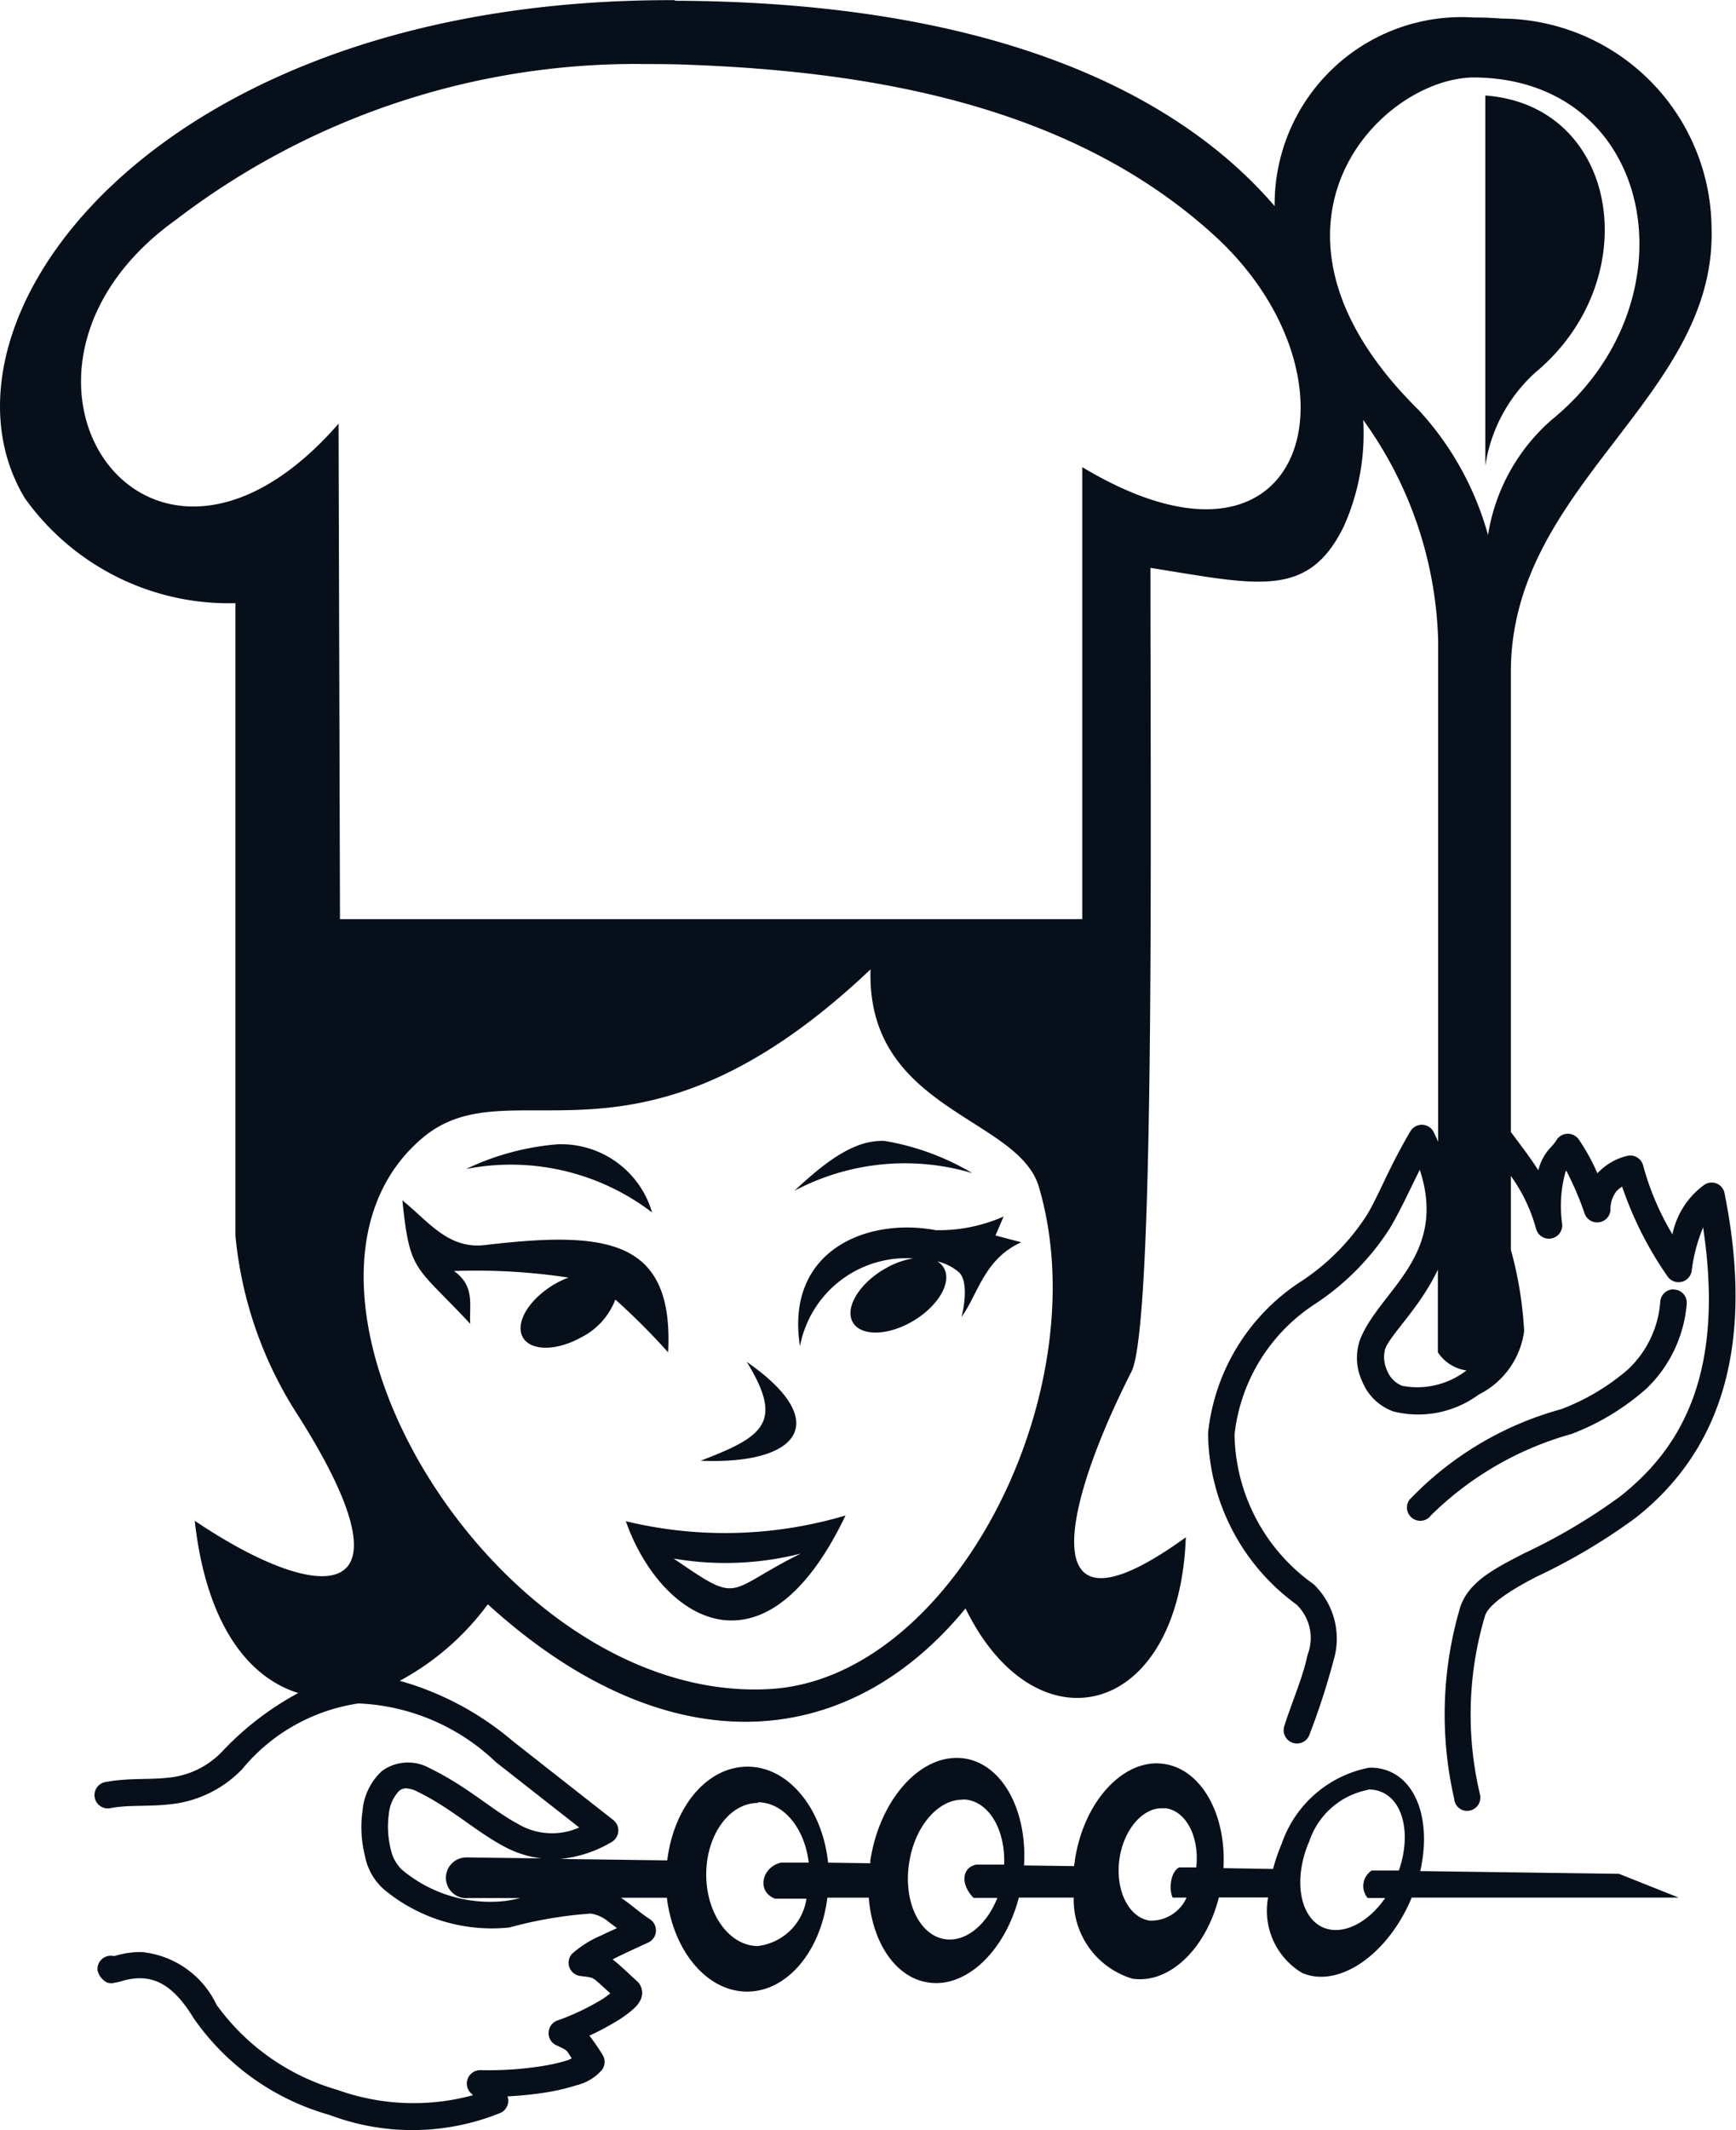 <svg xmlns="http://www.w3.org/2000/svg" width="23.018" height="28.231" viewBox="0 0 23.018 28.231"><g transform="translate(-131.566 -303.012)"><g transform="translate(131.566 303.012)"><path d="M-1088.937,430.411c-6.912-.025-10.019,4.278-8.619,6.6a3.322,3.322,0,0,0,2.793,1.392v8.385a5.277,5.277,0,0,0,.827,2.376c1.635,2.577.3,2.523-1.367,1.4.15,1.348.694,2.072,1.373,2.283a3.951,3.951,0,0,0-.994.759,1.134,1.134,0,0,1-.74.364c-.248.028-.522,0-.825.057a.176.176,0,0,0-.14.206.176.176,0,0,0,.206.14c.238-.046.5-.018.8-.052a1.541,1.541,0,0,0,.948-.464,2.466,2.466,0,0,1,1.543-.872,2.8,2.8,0,0,1,1.822.778l1.105.866a.885.885,0,0,1-.822-.053c-.316-.167-.661-.49-1.159-.732a.588.588,0,0,0-.633.035.805.805,0,0,0-.258.521,1.545,1.545,0,0,0,.03.6.78.78,0,0,0,.29.48,2.237,2.237,0,0,0,1.628.474,5.506,5.506,0,0,1,1.076-.184.475.475,0,0,1,.238.11c.03.022.077.057.11.083-.069.032-.131.059-.2.093a1.439,1.439,0,0,0-.39.242.176.176,0,0,0-.041.182.177.177,0,0,0,.145.117c.138.017.149.018.192.047.027.019.127.111.206.184a1.2,1.2,0,0,1-.123.087,3.186,3.186,0,0,1-.575.271.176.176,0,0,0-.12.158.176.176,0,0,0,.1.17c.106.049.123.059.146.083.009.009.045.068.061.091a.28.28,0,0,1-.058.027,2.482,2.482,0,0,1-.381.083,4.522,4.522,0,0,1-.768.047.177.177,0,0,0-.17.108.176.176,0,0,0,.043.2l.025.024a2.993,2.993,0,0,1-1.8-.071,3,3,0,0,1-1.6-1.126,1.233,1.233,0,0,0-.989-.7,1.17,1.17,0,0,0-.343.046l-.028.008a.177.177,0,0,0-.158.037.176.176,0,0,0-.061.15.24.24,0,0,0,.132.165.178.178,0,0,0,.1,0,.852.852,0,0,0,.1-.024.829.829,0,0,1,.242-.035c.186.006.426.076.7.529a3.269,3.269,0,0,0,1.8,1.282,3.106,3.106,0,0,0,2.272-.028.176.176,0,0,0,.09-.217c.15-.008.313-.023.474-.047a2.77,2.77,0,0,0,.438-.1.654.654,0,0,0,.337-.2.176.176,0,0,0,.009-.208,2.8,2.8,0,0,0-.172-.25,3.563,3.563,0,0,0,.343-.181,1.459,1.459,0,0,0,.246-.178.365.365,0,0,0,.088-.113.222.222,0,0,0,.023-.1.222.222,0,0,0-.052-.134l-.014-.014c-.167-.151-.239-.225-.326-.29l.019-.011c.149-.074.32-.152.455-.214a.176.176,0,0,0,.1-.147.176.176,0,0,0-.078-.16c-.118-.077-.224-.17-.34-.255l-.046-.031h.609c.086.705.53,1.244,1.064,1.244s.978-.539,1.064-1.245h.549c.048.6.359,1.067.8,1.126.5.068,1.007-.423,1.19-1.127h.728a1.091,1.091,0,0,0,.779,1.075c.49.072.975-.4,1.145-1.077h.653a.961.961,0,0,0,.45,1c.474.206,1.118-.224,1.439-.962.005-.012.009-.024.014-.036l3.54,0-.79-.315-2.636-.036c.138-.6-.013-1.148-.4-1.318a.631.631,0,0,0-.28-.052,1.533,1.533,0,0,0-1.159,1.014,2.248,2.248,0,0,0-.112.328l-.658-.011c.04-.709-.29-1.308-.786-1.381a.691.691,0,0,0-.1-.008c-.5,0-.977.553-1.085,1.291,0,.024-.007.047-.01.071l-.663-.009c.044-.735-.291-1.35-.8-1.419a.723.723,0,0,0-.106-.006c-.52.008-1.014.59-1.132,1.36,0,.012,0,.024,0,.036l-.56-.008c-.077-.72-.526-1.272-1.068-1.272s-.978.537-1.065,1.242l-1.417-.019a1.643,1.643,0,0,0,.679-.224.177.177,0,0,0,.089-.141.176.176,0,0,0-.068-.152l-1.33-1.044a3.963,3.963,0,0,0-1.5-.8,3.51,3.51,0,0,0,1.168-1.014c2.373,2.159,4.759,1.974,6.334.055.934,1.908,2.834,1.457,2.921-.943-2.085,1.509-1.617-.434-.721-2.195.311-.61.252-7.1.252-10.653,1.411.223,2.089.42,2.563-.548a3.006,3.006,0,0,0,.258-1.412,5.221,5.221,0,0,1,.994,2.933v6.634c-.018-.042-.037-.084-.058-.126a.176.176,0,0,0-.152-.1.177.177,0,0,0-.159.087c-.3.512-.413.837-.575,1.107a2.975,2.975,0,0,1-.888.891,2.73,2.73,0,0,0-1.219,2,2.844,2.844,0,0,0,1.173,2.274.613.613,0,0,1,.146.666c-.06.293-.209.631-.309.946a.177.177,0,0,0,.116.221.177.177,0,0,0,.221-.116,9.5,9.5,0,0,0,.318-.981,1,1,0,0,0-.265-1.006,2.477,2.477,0,0,1-1.049-1.985,2.374,2.374,0,0,1,1.075-1.734,3.384,3.384,0,0,0,.981-.993c.136-.227.251-.481.4-.781.379,1.149-.542,1.607-.792,2.253a.728.728,0,0,0,.028.55.7.7,0,0,0,.414.4,1.353,1.353,0,0,0,1.134-.225,1.1,1.1,0,0,0,.6-.842,5.06,5.06,0,0,0-.176-1.075v-.979a2.19,2.19,0,0,1,.334.7.176.176,0,0,0,.2.129.177.177,0,0,0,.147-.185,1.694,1.694,0,0,1,.044-.7c0-.006.007-.008.01-.013a4.063,4.063,0,0,1,.242.565.176.176,0,0,0,.193.118.176.176,0,0,0,.151-.168.379.379,0,0,1,.08-.244.358.358,0,0,1,.074-.061,4.757,4.757,0,0,0,.6,1.187.177.177,0,0,0,.187.076.176.176,0,0,0,.136-.149,2.153,2.153,0,0,1,.151-.572c.3,1.989-.329,2.958-1.105,3.568a7.673,7.673,0,0,1-1.263.748c-.389.2-.732.372-.85.707a5.006,5.006,0,0,0-.083,2.546.176.176,0,0,0,.1.148.177.177,0,0,0,.18-.023.177.177,0,0,0,.065-.169,4.578,4.578,0,0,1,.066-2.384c.049-.139.3-.316.682-.513a7.848,7.848,0,0,0,1.316-.782c.9-.711,1.648-1.949,1.176-4.3a.176.176,0,0,0-.1-.127.176.176,0,0,0-.163.012,1.074,1.074,0,0,0-.428.66,3.63,3.63,0,0,1-.389-.915.176.176,0,0,0-.216-.124.8.8,0,0,0-.39.23,2.6,2.6,0,0,0-.247-.449.176.176,0,0,0-.149-.075.176.176,0,0,0-.145.083.73.73,0,0,1-.08.1.691.691,0,0,0-.124.187.828.828,0,0,0-.038.115c-.118-.187-.246-.348-.364-.509v-6.1c0-2.475,2.721-3.629,2.661-5.867a2.8,2.8,0,0,0-2.787-2.789c-.125-.01-.246-.015-.364-.014a2.479,2.479,0,0,0-2.642,2.5c-1.262-1.471-3.688-2.707-7.956-2.722Zm-.452.847c.21,0,.42,0,.633.009,2.361.088,5.065.513,6.984,2.274,2.039,1.87,1.248,4.866-1.763,3.059v5.991h-9.842l-.019-6.567c-2.545,2.921-4.965-.688-2.159-2.7a10.034,10.034,0,0,1,6.166-2.067Zm11.014.178h.058c2.392.033,2.921,2.979,1.008,4.535a2.553,2.553,0,0,0-.846,1.529,4.019,4.019,0,0,0-.918-1.655C-1081.493,433.461-1079.63,431.48-1078.375,431.436Zm.184.239v4.906a2.084,2.084,0,0,1,.668-1.239C-1076.049,434.111-1076.414,431.805-1078.191,431.675Zm-8.151,11.582c-.059,1.868,1.957,1.952,2.231,2.88.8,2.7-1.124,6.515-3.563,6.657-3.655.213-6.941-5.343-4.606-7.306,1.181-.993,2.817.725,5.937-2.231Zm.178,2.272c-.332-.006-.667.169-1.186.661a3.124,3.124,0,0,1,2.357-.233A3.343,3.343,0,0,0-1086.164,445.529Zm-4.308.044a3.455,3.455,0,0,0-1.233.329,3.083,3.083,0,0,1,2.466.576A1.256,1.256,0,0,0-1090.472,445.574Zm-2.078.743c.1.972.167.852.9,1.638-.015-.243.068-.5-.216-.7a8.214,8.214,0,0,1,1.519.087,1.174,1.174,0,0,0-.156.071c-.34.187-.547.5-.46.7s.433.213.773.027a.935.935,0,0,0,.464-.507,9.128,9.128,0,0,1,.7.7c.077-1.506-.814-1.613-2.429-1.422C-1091.944,446.968-1092.206,446.593-1092.551,446.317Zm7.972.216a2.129,2.129,0,0,1-.9.181c-.9-.171-2,.26-1.8,1.538a1.434,1.434,0,0,1,1.5-1.164,1.074,1.074,0,0,0-.351.124c-.34.187-.546.5-.46.7s.433.213.773.027.545-.5.458-.7a.235.235,0,0,0-.1-.112.688.688,0,0,1,.286.143c.111.1.09.382.036.594.225-.313.3-.767.792-.99l-.342-.09Zm5.758.705v1.094a.544.544,0,0,0,.381.241l-.025.017a1.064,1.064,0,0,1-.831.186.362.362,0,0,1-.2-.206.42.42,0,0,1-.024-.282C-1079.441,448.085-1079.06,447.742-1078.821,447.238Zm3.122.26a.176.176,0,0,0-.173.161,1.367,1.367,0,0,1-.428.9,2.953,2.953,0,0,1-.885.527,4.378,4.378,0,0,0-2.012,1.2.176.176,0,0,0,.039.246.176.176,0,0,0,.246-.039,4.294,4.294,0,0,1,1.866-1.079,3.243,3.243,0,0,0,.99-.6,1.755,1.755,0,0,0,.534-1.116.177.177,0,0,0-.043-.139.177.177,0,0,0-.133-.059Zm-12.286.961c.5.809.215.994-.611,1.31C-1087.3,449.824-1086.83,449.259-1087.984,448.458Zm1.31,2.036a5.6,5.6,0,0,1-2.913.076C-1089.137,451.85-1087.763,452.774-1086.674,450.494Zm-.6.508c-1.006.5-.775.684-1.678.063A4.055,4.055,0,0,0-1087.273,451Zm-5.232,3.108a.371.371,0,0,1,.165.049c.442.215.766.525,1.148.726a1.371,1.371,0,0,0,.49.154l-.967-.013h-.036a.27.27,0,1,0,.036.538h.685c-.064.015-.129.029-.194.038a1.819,1.819,0,0,1-1.381-.417.527.527,0,0,1-.145-.272,1.241,1.241,0,0,1-.024-.465.514.514,0,0,1,.132-.3.141.141,0,0,1,.09-.038Zm12.757.016a.42.42,0,0,1,.187.035c.294.128.385.579.225,1.038l-.36,0a.245.245,0,0,0-.054.364h.233c-.231.334-.564.5-.822.392-.317-.138-.4-.651-.184-1.145a1.024,1.024,0,0,1,.775-.679Zm-5.387.134a.427.427,0,0,1,.065,0c.311.042.518.414.5.861l-.372,0h0c-.2.047-.2.272-.033.441h.315c-.139.353-.414.585-.688.548-.344-.046-.56-.5-.482-1.006C-1085.761,454.625-1085.456,454.266-1085.135,454.261Zm-2.7.035c.34,0,.621.344.674.8l-.367,0c-.247.053-.334.376-.082.477h.419a.741.741,0,0,1-.644.628c-.378,0-.685-.424-.685-.948s.307-.948.685-.948Zm5.358.08a.367.367,0,0,1,.054,0c.271.04.445.387.4.783l-.227,0c-.127.07-.131.317-.085.4h.184a.514.514,0,0,1-.49.305c-.28-.041-.458-.407-.4-.817.056-.384.3-.672.562-.672Z" transform="translate(1097.885 -430.409)" fill="#060f1a"/></g></g></svg>